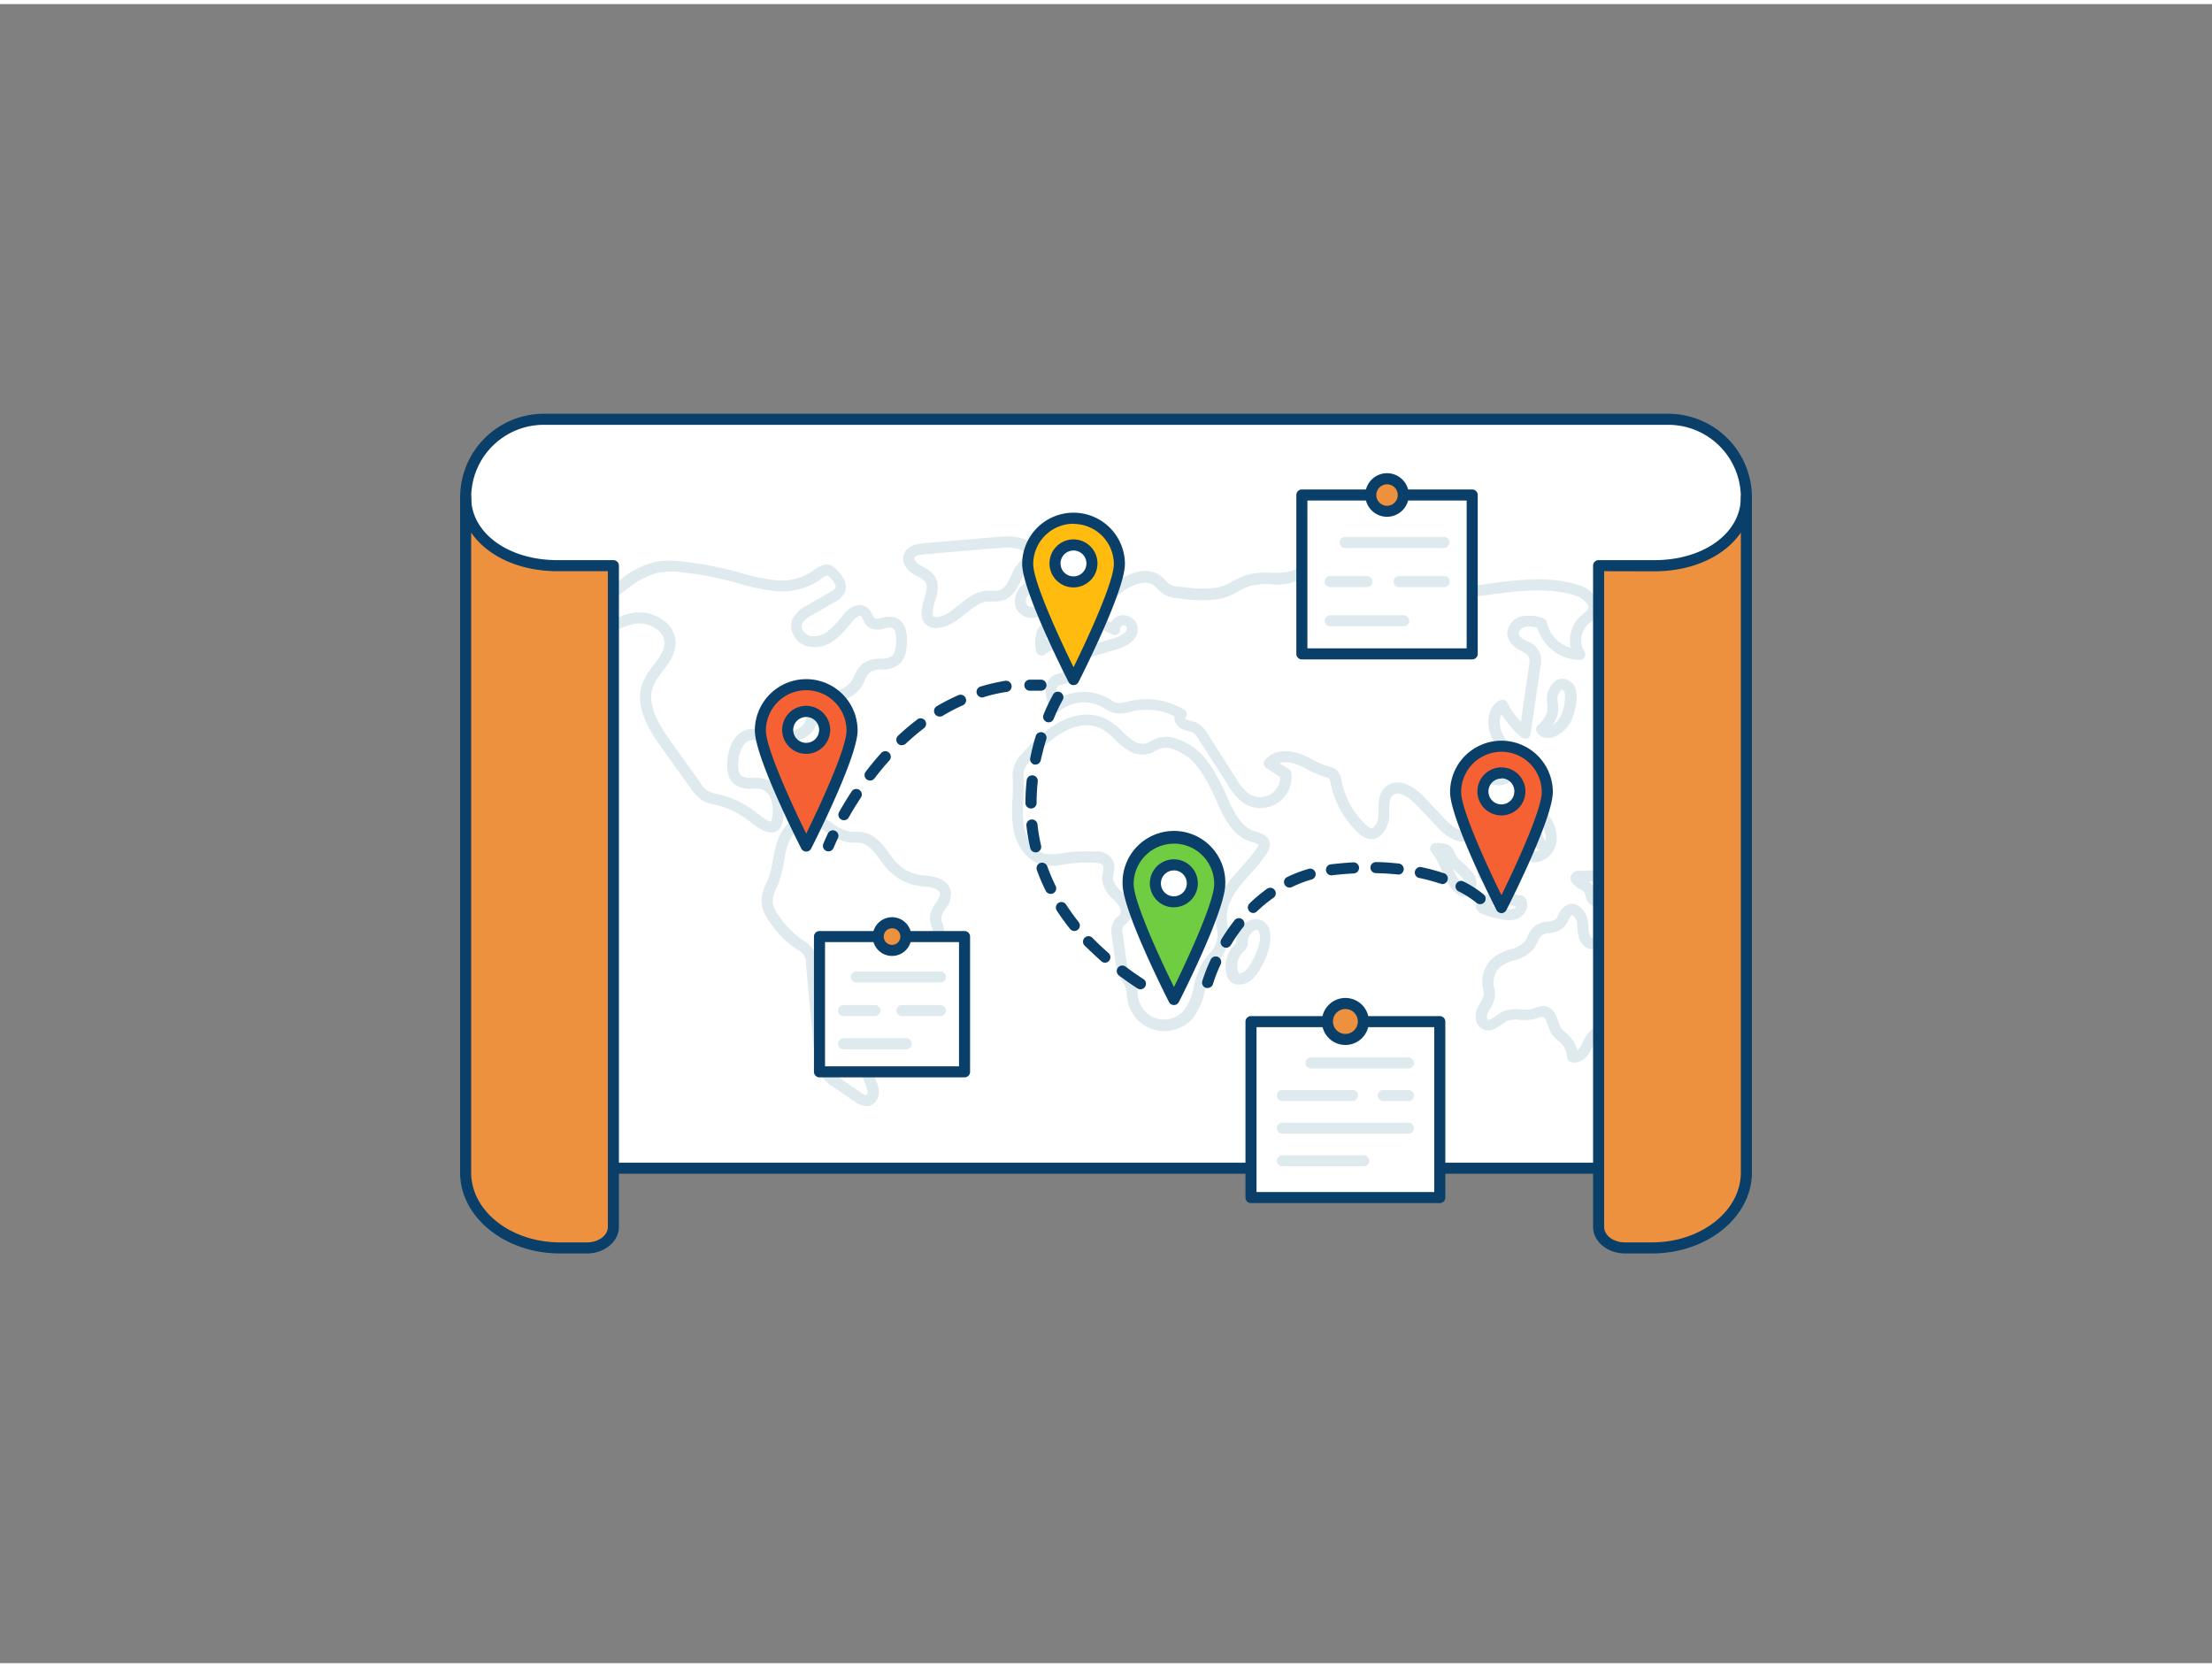 <svg xmlns="http://www.w3.org/2000/svg" viewBox="0 0 400 300" width="406" height="306" class="illustration styles_illustrationTablet__1DWOa"><rect x="0" y="0" width="400" height="300" fill="#808080" stroke="none"/><g id="_321_travel_plans_outline" data-name="#321_travel_plans_outline"><path d="M98.32,75.08H301.68A14.11,14.11,0,0,1,315.8,89.19V210.51a0,0,0,0,1,0,0H84.21a0,0,0,0,1,0,0V89.19A14.11,14.11,0,0,1,98.32,75.08Z" fill="#fff"></path><path d="M315.8,211.51H84.21a1,1,0,0,1-1-1V89.19A15.12,15.12,0,0,1,98.32,74.08H301.68A15.13,15.13,0,0,1,316.8,89.19V210.51A1,1,0,0,1,315.8,211.51Zm-230.59-2H314.8V89.19a13.13,13.13,0,0,0-13.12-13.11H98.32A13.12,13.12,0,0,0,85.21,89.19Z" fill="#093f68"></path><path d="M156.56,199.26a3.62,3.62,0,0,1-2-.79L150.94,196a8.65,8.65,0,0,1-2.81-2.7,8.49,8.49,0,0,1-.88-3.57l-1.5-16A2.66,2.66,0,0,0,144.2,171l-.2-.14a18.58,18.58,0,0,1-5.18-5.42,6.62,6.62,0,0,1-1.12-3.07,7.46,7.46,0,0,1,.86-3.36c.13-.3.26-.59.38-.88a19.65,19.65,0,0,0,.83-3.4,24.44,24.44,0,0,1,.76-3.24c.76-2.3,2.71-5,5.69-5a8.32,8.32,0,0,1,4.42,1.72,7.89,7.89,0,0,0,3,1.41,9.45,9.45,0,0,0,1,.05,7.08,7.08,0,0,1,1.43.1c2.25.42,3.55,2.2,4.7,3.78a17.18,17.18,0,0,0,1.26,1.6,7.77,7.77,0,0,0,5.37,2.45h0c2.62.16,4.28,1.23,4.56,2.93a4.38,4.38,0,0,1-1,3.12,3.47,3.47,0,0,0-.76,1.64,3.52,3.52,0,0,0,.22.93,5.27,5.27,0,0,1,.31,1.23c.21,2-1.29,3.51-2.51,4.71a53.29,53.29,0,0,0-8.61,12.15,18.57,18.57,0,0,0-1.65,3.53,9.64,9.64,0,0,0,.26,6.36l.15.36a6,6,0,0,1,.56,2,2.55,2.55,0,0,1-1.79,2.7A1.78,1.78,0,0,1,156.56,199.26Zm-10.3-50.82h0c-1.8,0-3.21,1.84-3.81,3.65a20.79,20.79,0,0,0-.69,3,20.38,20.38,0,0,1-.94,3.75c-.12.33-.26.65-.4,1a5.93,5.93,0,0,0-.71,2.46,4.66,4.66,0,0,0,.83,2.11,16.46,16.46,0,0,0,4.61,4.83l.19.14a5.43,5.43,0,0,1,1.69,1.54,5.51,5.51,0,0,1,.73,2.66l1.5,16a6.87,6.87,0,0,0,.63,2.77,7,7,0,0,0,2.22,2l3.6,2.5c.19.14.7.5.91.44s.28-.33.27-.65a4.42,4.42,0,0,0-.41-1.32l-.17-.39a11.57,11.57,0,0,1-.31-7.7,20.06,20.06,0,0,1,1.81-3.91,54.52,54.52,0,0,1,8.94-12.58c1-1,2.05-2,1.94-3.1a4.22,4.22,0,0,0-.21-.81,4.9,4.9,0,0,1-.33-1.56,5,5,0,0,1,1.09-2.74c.42-.65.79-1.21.71-1.7-.13-.81-1.49-1.18-2.71-1.26h0a9.66,9.66,0,0,1-6.7-3.08,19.1,19.1,0,0,1-1.42-1.78c-1-1.4-2-2.72-3.44-3a6.29,6.29,0,0,0-1.09-.06,10.45,10.45,0,0,1-1.22-.07,9.48,9.48,0,0,1-3.79-1.71A6.57,6.57,0,0,0,146.26,148.44Z" fill="#dfeaef"></path><path d="M139.45,149.79c-1.38,0-2.9-1.21-4-2.07-.19-.15-.35-.28-.48-.37a15.55,15.55,0,0,0-5.41-2.51l-.37-.09A7.62,7.62,0,0,1,127,144a7.42,7.42,0,0,1-2.11-2.2l-5.24-7.31c-2.57-3.59-5-7.81-3.4-11.85a13.77,13.77,0,0,1,2-3.2c1-1.33,1.95-2.58,1.91-4a3.12,3.12,0,0,0-1.11-2.17,5.32,5.32,0,0,0-3.8-1.25c-2.53.22-4.85,1.88-6.9,3.34a2.68,2.68,0,0,1-2,.64,2.21,2.21,0,0,1-1.51-1.14c-1-1.67-.31-3.84,1.82-6a49.93,49.93,0,0,1,5.8-5,16.53,16.53,0,0,1,6-3,17.1,17.1,0,0,1,5.48,0,63.35,63.35,0,0,1,8.44,1.57l1.73.47a34.49,34.49,0,0,0,5.81,1.24,10,10,0,0,0,6.85-1.51l.18-.14c.83-.62,1.95-1.46,3.28-1a3.37,3.37,0,0,1,1.27,1c.53.57,1.94,2.11,1.3,3.79A3.76,3.76,0,0,1,151,108.1l-4.25,2.47a3.76,3.76,0,0,0-1.7,1.46,1.39,1.39,0,0,0,.07,1.09,2.11,2.11,0,0,0,1.23,1.1,3.86,3.86,0,0,0,3.33-.82,14.82,14.82,0,0,0,2.43-2.5l.5-.61c1.29-1.53,2.77-2,3.95-1.34a3.21,3.21,0,0,1,1.2,1.47,2.09,2.09,0,0,0,.42.66c.21.15.63.06,1.25-.09a4.73,4.73,0,0,1,2.14-.15c1.88.43,2.77,2.47,2.36,5.46a4.87,4.87,0,0,1-1.1,2.89,4.81,4.81,0,0,1-3.45,1.15,4.13,4.13,0,0,0-2,.43,3.71,3.71,0,0,0-1,1.54,8.42,8.42,0,0,1-.92,1.61,8.24,8.24,0,0,1-3.92,2.33c-1.29.47-2.5.91-3.09,1.85a5.69,5.69,0,0,0-.52,1.29,6,6,0,0,1-1.06,2.19,6.39,6.39,0,0,1-1.73,1.29,3.32,3.32,0,0,0-1.31,1,5.73,5.73,0,0,0-.36,1c-.28.92-.76,2.44-2.36,2.4a2.46,2.46,0,0,1-1.79-1,13.08,13.08,0,0,1-1-1.3c-.62-.92-1.15-1.71-1.92-1.88a2.09,2.09,0,0,0-2,1,6.07,6.07,0,0,0-.86,2.86q-.21,2,.54,2.61a3.31,3.31,0,0,0,2,.34,7.24,7.24,0,0,1,2.32.23,5,5,0,0,1,3.15,3.94h0c0,.19.82,4.59-1.22,5.57A2,2,0,0,1,139.45,149.79ZM115.65,110a7.34,7.34,0,0,1,4.74,1.76,5,5,0,0,1,1.77,3.6c.07,2.1-1.13,3.7-2.3,5.24a11.67,11.67,0,0,0-1.72,2.73c-1.24,3.14.79,6.64,3.16,10l5.23,7.31a4,4,0,0,0,3.14,2.18l.39.09a17.64,17.64,0,0,1,6.12,2.84l.55.43c1.83,1.46,2.51,1.69,2.75,1.63a7.2,7.2,0,0,0,.1-3.4,3.08,3.08,0,0,0-1.79-2.41,5.57,5.57,0,0,0-1.68-.13,4.91,4.91,0,0,1-3.27-.77c-1.09-.86-1.51-2.3-1.29-4.39a8.1,8.1,0,0,1,1.2-3.79,4,4,0,0,1,4.06-1.78c1.54.34,2.39,1.6,3.14,2.71a11.58,11.58,0,0,0,.81,1.12c.24.27.35.3.36.3a5.56,5.56,0,0,0,.36-1,7.19,7.19,0,0,1,.52-1.33,4.89,4.89,0,0,1,2.07-1.79,4.79,4.79,0,0,0,1.2-.85,4.42,4.42,0,0,0,.67-1.5,8,8,0,0,1,.73-1.74c1-1.53,2.63-2.13,4.11-2.67a6.45,6.45,0,0,0,3-1.69,6.1,6.1,0,0,0,.69-1.22,5.38,5.38,0,0,1,1.69-2.33,5.75,5.75,0,0,1,3.09-.79,3.26,3.26,0,0,0,2.12-.54A3.3,3.3,0,0,0,162,116c.15-1.11.14-3-.82-3.25a3.27,3.27,0,0,0-1.24.15,3.34,3.34,0,0,1-2.87-.23,3.48,3.48,0,0,1-1-1.39,1.89,1.89,0,0,0-.43-.64c-.2-.12-.81.18-1.41.9l-.49.59a16.57,16.57,0,0,1-2.78,2.84,5.85,5.85,0,0,1-5.13,1.12,4.14,4.14,0,0,1-2.43-2.16,3.31,3.31,0,0,1-.11-2.7,5.56,5.56,0,0,1,2.54-2.43l4.25-2.47c.34-.2.85-.49,1-.79s-.17-.94-.9-1.74a2.12,2.12,0,0,0-.5-.44c-.29-.11-.92.36-1.38.7l-.19.15a12,12,0,0,1-8.23,1.9,37.51,37.51,0,0,1-6.15-1.31l-1.7-.46a59.65,59.65,0,0,0-8.17-1.52,14.68,14.68,0,0,0-4.83,0,14.45,14.45,0,0,0-5.27,2.68,45.9,45.9,0,0,0-5.57,4.76c-.53.53-2.2,2.34-1.5,3.55a.43.43,0,0,0,.15.17,2.83,2.83,0,0,0,.49-.3c2.26-1.61,4.82-3.43,7.89-3.7Z" fill="#dfeaef"></path><path d="M147,144.4l-.33,0a3.27,3.27,0,0,1-1.27-.6l-2.83-2a.91.91,0,0,1-.2-.19,1.45,1.45,0,0,1-.31-1.16,1.71,1.71,0,0,1,.75-1.13,2.41,2.41,0,0,1,1.56-.3,7.44,7.44,0,0,1,4.89,2.57,1,1,0,0,1-.12,1.41.76.76,0,0,1-.19.12,2.2,2.2,0,0,1-.43.63A2.18,2.18,0,0,1,147,144.4Zm-1.74-3.17,1.29.9a1.79,1.79,0,0,0,.46.27.36.36,0,0,0,.13-.12A5.29,5.29,0,0,0,145.28,141.23Z" fill="#dfeaef"></path><path d="M169.3,112.84a2.57,2.57,0,0,1-2.13-.94,2.61,2.61,0,0,1-.51-1.55,9.3,9.3,0,0,1,.51-2.93c.4-1.37.61-2.25.15-2.92a3.67,3.67,0,0,0-1.38-1l-.71-.39c-1.13-.67-2.27-2-1.81-3.53.56-1.83,2.8-2,3.54-2.09l12.78-1.08c2-.17,4.64-.4,6.39.83a2.7,2.7,0,0,1,1.26,1.83c.14,1.14-.62,2-1.36,2.9a7.81,7.81,0,0,0-.95,1.28c-.14.27-.27.55-.41.84-.69,1.46-1.47,3.12-3.23,3.71a5.85,5.85,0,0,1-2,.23c-.3,0-.61,0-.91,0-1.38.15-2.59,1.12-3.86,2.15-1.44,1.16-2.92,2.36-4.87,2.59Zm12.87-14.55c-.79,0-1.6.07-2.26.12L167.13,99.5c-1.42.12-1.74.47-1.8.67s.31.86.92,1.23c.2.12.41.23.62.34a5.41,5.41,0,0,1,2.11,1.63c1,1.49.54,3.15.11,4.61a7.78,7.78,0,0,0-.43,2.29.7.7,0,0,0,.1.42,1,1,0,0,0,.78.13c1.38-.16,2.57-1.13,3.84-2.15,1.44-1.17,2.93-2.37,4.9-2.59a11,11,0,0,1,1.15,0,4.25,4.25,0,0,0,1.37-.12c.95-.32,1.49-1.47,2.06-2.68.15-.3.29-.61.44-.9h0a9.4,9.4,0,0,1,1.2-1.66c.38-.43.94-1.09.9-1.35,0-.06-.1-.22-.42-.44A5.12,5.12,0,0,0,182.17,98.29Z" fill="#dfeaef"></path><path d="M210.44,185.7a6.59,6.59,0,0,1-1.59-.19,6.85,6.85,0,0,1-4.93-5.16,12.34,12.34,0,0,1-.17-1.24,5.31,5.31,0,0,0-.38-1.75,4.87,4.87,0,0,0-.44-.68,8.61,8.61,0,0,1-.59-.92,7.54,7.54,0,0,1-.61-2.32l-.66-4.79a4.06,4.06,0,0,1,.45-3,3.61,3.61,0,0,1,.67-.68,2.16,2.16,0,0,0,.34-.33c.41-.53-.1-1.61-.79-2.34l-.43-.44a5.65,5.65,0,0,1-2-3.51,5.88,5.88,0,0,1,.14-1.43,2,2,0,0,0,0-1.2c-.14-.24-.62-.39-1.4-.44a24.75,24.75,0,0,0-5.09.22l-.57.08a9.87,9.87,0,0,1-3.76.1c-3.15-.68-5-3.92-5.44-6.82a25.36,25.36,0,0,1-.1-5.07c.05-1.08.1-2.1.07-3.12l0-.32a5.53,5.53,0,0,1,1.76-4.9h0c5.33-6.07,10.49-8.23,14.93-6.26a11.17,11.17,0,0,1,3.13,2.36,11.39,11.39,0,0,0,2.22,1.8,2.68,2.68,0,0,0,3-.12,5.44,5.44,0,0,1,3.67-.66,11.5,11.5,0,0,1,6.66,4.61,33,33,0,0,1,3.44,6.37l.22.48c1.11,2.46,2.43,4.83,4.59,5.5l.19.06c1,.31,2.72.82,2.69,2.48a2.65,2.65,0,0,1-.48,1.36,28.05,28.05,0,0,1-3.09,3.87c-.57.63-1.13,1.26-1.67,1.91-1.78,2.19-2.62,4.15-2.56,6a11.46,11.46,0,0,0,.16,1.49,8.57,8.57,0,0,1,.08,3.08,8.45,8.45,0,0,1-1.89,3.38,15.41,15.41,0,0,0-1,1.43,13.68,13.68,0,0,0-1.3,3.68,12.24,12.24,0,0,1-2.18,5.09A6.86,6.86,0,0,1,210.44,185.7Zm-13.91-32.49c.54,0,1.08,0,1.62,0a3.59,3.59,0,0,1,3,1.4,3.54,3.54,0,0,1,.22,2.59,4.27,4.27,0,0,0-.1.95,4,4,0,0,0,1.47,2.23c.15.16.31.31.45.47,1.3,1.37,2.08,3.43.92,4.93a4.13,4.13,0,0,1-.62.63,2.42,2.42,0,0,0-.36.34,2.48,2.48,0,0,0-.08,1.57l.67,4.79a5.18,5.18,0,0,0,.41,1.69,4.33,4.33,0,0,0,.43.66,5.47,5.47,0,0,1,1.17,3.39c0,.35.08.7.15,1a4.71,4.71,0,0,0,8.23,2.08,10.64,10.64,0,0,0,1.77-4.29,15.2,15.2,0,0,1,1.52-4.21,15.6,15.6,0,0,1,1.18-1.64A4.74,4.74,0,0,0,220,167a13.68,13.68,0,0,1-.18-1.73c-.07-2.34.92-4.73,3-7.31.56-.69,1.16-1.35,1.73-2a25.89,25.89,0,0,0,2.88-3.59,1.53,1.53,0,0,0,.18-.34,4.11,4.11,0,0,0-1.27-.53l-.2-.06c-2.92-.9-4.53-3.7-5.83-6.59l-.21-.48a31.88,31.88,0,0,0-3.22-6,9.52,9.52,0,0,0-5.46-3.85A3.51,3.51,0,0,0,209,135a4.6,4.6,0,0,1-4.8.06,12.75,12.75,0,0,1-2.64-2.11,9.7,9.7,0,0,0-2.57-2c-4.49-2-9.33,2-12.6,5.75h0a5.24,5.24,0,0,0-1.16,1.71,5.12,5.12,0,0,0-.11,1.78v.34c.05,1.1,0,2.21-.06,3.29a23.37,23.37,0,0,0,.08,4.67c.34,2.22,1.67,4.69,3.88,5.17a8.72,8.72,0,0,0,3-.12l.59-.09A26.45,26.45,0,0,1,196.53,153.21Z" fill="#dfeaef"></path><path d="M224.09,177.31a2.56,2.56,0,0,1-.62-.07,1.93,1.93,0,0,1-1-.53A2.14,2.14,0,0,1,222,176a5.5,5.5,0,0,1,1.21-5.86l.11-.11a1.64,1.64,0,0,0,.23-.23v-.5a4.49,4.49,0,0,1,1.69-3.14,2.9,2.9,0,0,1,2.4-.63,2.47,2.47,0,0,1,1.58,1.1c.82,1.32.46,3.3.27,4.09a14,14,0,0,1-1.46,3.46,7.5,7.5,0,0,1-1.58,2.15A3.7,3.7,0,0,1,224.09,177.31Zm-.17-2h0Zm0-.07a1.6,1.6,0,0,0,1.28-.44,6,6,0,0,0,1.15-1.6,12.68,12.68,0,0,0,1.27-3,3.91,3.91,0,0,0,0-2.54.41.41,0,0,0-.3-.21,1,1,0,0,0-.75.25,2.5,2.5,0,0,0-.92,1.63h0v.16a2.75,2.75,0,0,1-.15,1,2.7,2.7,0,0,1-.7.92l-.09.09a3.5,3.5,0,0,0-.76,3.67Zm.7-5.93h0Z" fill="#dfeaef"></path><path d="M264.55,151.44c-1.38,0-3-.86-4.54-2.52l-3.91-4.13c-1.28-1.34-3.14-2.61-4.18-1.78-.7.56-.7,1.75-.7,3v.68a5.07,5.07,0,0,1-1.61,3.7,2.52,2.52,0,0,1-2.15.54,3.65,3.65,0,0,1-1.78-1,16.75,16.75,0,0,1-5.05-9,2.1,2.1,0,0,0-.28-.89,1.87,1.87,0,0,0-.67-.26l-.18-.05a17.27,17.27,0,0,1-3-1.29,18.57,18.57,0,0,0-2.15-1,4.93,4.93,0,0,0-3-.18l1.7,1.06a1,1,0,0,1,.47.72,5.63,5.63,0,0,1-8.53,5.51,10.16,10.16,0,0,1-3-3.44L216.79,133a3.66,3.66,0,0,0-1.15-1.32,3.9,3.9,0,0,0-.77-.24,5.08,5.08,0,0,1-1.32-.46,2.42,2.42,0,0,1-1.2-2,1.62,1.62,0,0,1,0-.22,11.41,11.41,0,0,0-7.52-.88l-.44.11a6.07,6.07,0,0,1-2.87.21,6.43,6.43,0,0,1-1.73-.81c-.13-.09-.27-.17-.41-.25a7,7,0,0,0-7.87.76,1,1,0,0,1-.86.22,1,1,0,0,1-.69-.54c-1.39-2.88-1.11-5.33.72-6.26a5.12,5.12,0,0,1,1.07-.35,1.89,1.89,0,0,0,.69-.25c.1-.13-.09-.68-.22-1.05A6.41,6.41,0,0,1,192,119a2.6,2.6,0,0,1,1-2.72,1.55,1.55,0,0,1,1.87.12.49.49,0,0,1,.12.13l6.37-1.84c1.26-.37,2.55-1.1,2.39-1.85a.59.59,0,0,0-1.17.17,1,1,0,0,1-.43.89,1,1,0,0,1-1,.09l-5.09-2.35a1,1,0,0,1-.56-.71,1,1,0,0,1,.23-.87,40.76,40.76,0,0,1,5.58-5.17c1.58-1.21,5.57-3.77,8.64-1.44a8,8,0,0,1,.84.78,4.77,4.77,0,0,0,.78.69,4.51,4.51,0,0,0,1.75.44l.17,0a23.29,23.29,0,0,0,6.55.17,9.38,9.38,0,0,0,2.85-1.15,13.65,13.65,0,0,1,2.53-1.14,13.5,13.5,0,0,1,4.46-.42c1.81,0,3.37.08,5.07-1,.52-.33,1-.7,1.44-1.05,1.37-1.07,2.78-2.18,5.14-2,2.61.17,4.86,1.72,7,3.21a24.27,24.27,0,0,0,3.21,2c5.21,2.46,11,1.69,17.2.86,5.47-.73,11.13-1.48,16.44.18a5.91,5.91,0,0,1,3.62,2.88,2.76,2.76,0,0,1,0,2.38,4.33,4.33,0,0,1-1.42,1.54c-.15.12-.3.24-.43.36a3.9,3.9,0,0,0-.65,4.87,1,1,0,0,1,.06,1,1,1,0,0,1-.87.54A8.11,8.11,0,0,1,278,112.8a4.78,4.78,0,0,0-2.23-.16c-.6.15-1.22.73-1.12,1.26s.61.8,1.46,1.29a3.73,3.73,0,0,1,2.47,4.52L276.79,132a1,1,0,0,1-.64.79,1,1,0,0,1-1-.17,18.2,18.2,0,0,1-3.64-4.23,4.1,4.1,0,0,0,.06,3.2,15.41,15.41,0,0,0,1,1.9,12.21,12.21,0,0,1,1.5,3.57,3.62,3.62,0,0,1-1,3.51c-1.12.95-2.53.72-3.66.54a3.52,3.52,0,0,0-2,0c-1.17.64-.38,3.14-.21,3.63.37,1.09,1.51,4.41-.72,6.06A3.09,3.09,0,0,1,264.55,151.44Zm-11.84-10.7c1.47,0,3.16.91,4.84,2.67l3.91,4.13c.42.44,2.55,2.57,3.77,1.67.7-.51.7-1.79,0-3.8-1-2.89-.58-5.08,1.13-6a5,5,0,0,1,3.34-.24c1,.17,1.66.25,2-.08a1.8,1.8,0,0,0,.3-1.62,10.31,10.31,0,0,0-1.28-3,20,20,0,0,1-1.07-2.12c-.92-2.27-.67-5.29,1.58-6.45a1,1,0,0,1,1.35.43,16.09,16.09,0,0,0,2.44,3.47l1.5-10.37a3,3,0,0,0,0-1.23c-.18-.5-.83-.88-1.51-1.28a4.16,4.16,0,0,1-2.42-2.65,3.28,3.28,0,0,1,2.6-3.57,7.56,7.56,0,0,1,3.8.31,1,1,0,0,1,.73.79,6.12,6.12,0,0,0,4.33,4.6,6,6,0,0,1,1.74-5.72c.17-.15.36-.29.54-.44a2.88,2.88,0,0,0,.84-.83.8.8,0,0,0,0-.71,4,4,0,0,0-2.38-1.77c-4.89-1.53-10.33-.81-15.58-.11-6.19.83-12.58,1.68-18.33-1a26.92,26.92,0,0,1-3.49-2.15c-1.95-1.34-4-2.73-6-2.86-1.6-.1-2.52.62-3.78,1.61-.5.39-1,.79-1.6,1.17a10,10,0,0,1-6.19,1.32,11.67,11.67,0,0,0-3.84.34,12,12,0,0,0-2.17,1,11.1,11.1,0,0,1-3.44,1.36,24.39,24.39,0,0,1-7.14-.15l-.17,0h0a6.15,6.15,0,0,1-2.55-.71,6.52,6.52,0,0,1-1.17-1,6.67,6.67,0,0,0-.62-.59c-2-1.53-5.27.71-6.21,1.44a38.69,38.69,0,0,0-4.38,3.92l2.78,1.28a2.6,2.6,0,0,1,1.87-1.28,2.64,2.64,0,0,1,2.9,2c.38,1.79-1.07,3.4-3.8,4.19l-6.56,1.91a2.07,2.07,0,0,1-1.44-.13.25.25,0,0,0,0,.09c0,.17.11.35.17.54a3,3,0,0,1-.06,2.89,3,3,0,0,1-1.83,1,2.72,2.72,0,0,0-.64.19c-.66.33-.58,1.43-.26,2.47a9.13,9.13,0,0,1,9.06-.18l.46.28a4.23,4.23,0,0,0,1.15.57,4.31,4.31,0,0,0,1.92-.21l.48-.11a13.39,13.39,0,0,1,9.8,1.56,1,1,0,0,1,.18,1.57.54.54,0,0,0,.14.18,3.53,3.53,0,0,0,.81.25,5.55,5.55,0,0,1,1.23.41,5.46,5.46,0,0,1,1.92,2l5.14,8.08a8.64,8.64,0,0,0,2.41,2.81,3.62,3.62,0,0,0,5.52-3.1L229,138.14a1,1,0,0,1-.46-.69,1,1,0,0,1,.23-.8c1.6-1.9,4.38-1.77,6.28-1.09a19.86,19.86,0,0,1,2.38,1.09,15.37,15.37,0,0,0,2.64,1.14l.16.05a3.37,3.37,0,0,1,1.56.76,3.31,3.31,0,0,1,.82,1.87,14.75,14.75,0,0,0,4.46,8,2,2,0,0,0,.81.54.56.56,0,0,0,.51-.14,3.14,3.14,0,0,0,.86-2.17V146c0-1.53,0-3.43,1.46-4.58A3.14,3.14,0,0,1,252.71,140.74Z" fill="#dfeaef"></path><path d="M284.7,191.41a2.22,2.22,0,0,1-.57-.07,1,1,0,0,1-.76-.92,3.88,3.88,0,0,0-1.23-2.65l-.38-.32a5.48,5.48,0,0,1-1-1,6.5,6.5,0,0,1-.89-1.89c-.3-.84-.5-1.35-.85-1.43a2.22,2.22,0,0,0-.93.2,5,5,0,0,1-.62.2,8.47,8.47,0,0,1-2.64.15,4.71,4.71,0,0,0-2.33.22,6.54,6.54,0,0,0-.93.6c-.93.67-2.19,1.57-3.57.78s-1.39-2.54-.79-3.82a8.92,8.92,0,0,1,.49-.91,3.92,3.92,0,0,0,.59-1.35,4.08,4.08,0,0,0-.1-1.11c-.05-.26-.1-.53-.13-.79a5.75,5.75,0,0,1,2.53-5.29,10.51,10.51,0,0,1,2.52-1.09,5.08,5.08,0,0,0,2.63-1.43,5.16,5.16,0,0,0,.5-.91,4.54,4.54,0,0,1,1.37-1.93,4.77,4.77,0,0,1,2.29-.75,2.74,2.74,0,0,0,1.42-.44,2.82,2.82,0,0,0,.5-.8,3.23,3.23,0,0,1,1.61-1.79,2.19,2.19,0,0,1,2,.17,4.22,4.22,0,0,1,1.75,3.09h0c0,.16,0,.33.05.53,0,.65.13,1.87.55,2.12a.57.57,0,0,0,.56.06,1.06,1.06,0,0,0,.59-.73,9,9,0,0,0,.18-.9,4.44,4.44,0,0,1,1.19-2.77,1,1,0,0,1,1.08-.17c1.75.78,2.78,2.65,3.07,5.54l.06.64c.14,1.59.27,3.09,1.14,4.1.13.15.27.28.41.42a4.08,4.08,0,0,1,1.17,1.67,3.93,3.93,0,0,1-.71,3.21,17.55,17.55,0,0,1-4.22,4.58c-.36.27-.73.52-1.1.78a9.18,9.18,0,0,0-2.81,2.55,6.52,6.52,0,0,0-.43.83,9.19,9.19,0,0,1-.76,1.35A3.22,3.22,0,0,1,284.7,191.41Zm-5.76-10.25a2.46,2.46,0,0,1,.53.06c1.48.31,1.94,1.65,2.31,2.73a5.82,5.82,0,0,0,.6,1.34,4.87,4.87,0,0,0,.65.61c.16.13.32.26.47.4a5.89,5.89,0,0,1,1.71,2.91,1.89,1.89,0,0,0,.4-.4,6.87,6.87,0,0,0,.57-1.05c.17-.34.33-.68.53-1a10.9,10.9,0,0,1,3.38-3.15c.35-.24.7-.49,1-.74a15.35,15.35,0,0,0,3.74-4.05c.44-.7.6-1.2.49-1.54a2.37,2.37,0,0,0-.66-.84c-.18-.18-.36-.35-.52-.54-1.29-1.49-1.47-3.48-1.63-5.23l-.06-.63a6,6,0,0,0-1.18-3.38,6.82,6.82,0,0,0-.18.92c-.07.37-.13.75-.23,1.11a3.08,3.08,0,0,1-1.79,2.05,2.57,2.57,0,0,1-2.33-.2c-1.3-.79-1.43-2.54-1.51-3.7,0-.17,0-.33,0-.47a2.35,2.35,0,0,0-.8-1.58.21.21,0,0,0-.21,0c-.2.08-.38.44-.57.83a4.67,4.67,0,0,1-.91,1.37,4.35,4.35,0,0,1-2.51,1,3.29,3.29,0,0,0-1.39.38,3,3,0,0,0-.75,1.17,7.94,7.94,0,0,1-.7,1.25,6.82,6.82,0,0,1-3.61,2.14,8.81,8.81,0,0,0-2.06.87,3.71,3.71,0,0,0-1.63,3.4c0,.22.07.43.1.65a5.26,5.26,0,0,1,.12,1.71,5.48,5.48,0,0,1-.85,2.11c-.14.24-.28.49-.4.74-.24.53-.22,1.13,0,1.25s.73-.19,1.4-.67a8.93,8.93,0,0,1,1.21-.78,6.49,6.49,0,0,1,3.33-.42,6.59,6.59,0,0,0,2-.08l.48-.15A4.41,4.41,0,0,1,278.94,181.16Z" fill="#dfeaef"></path><path d="M289.61,163.5a2.86,2.86,0,0,1-2.52-1.25,3.64,3.64,0,0,1-.4-1.07,2,2,0,0,0-.14-.48,2.31,2.31,0,0,0-.82-.64,4.41,4.41,0,0,1-1.42-1.14,1.34,1.34,0,0,1,1.19-2.18l2.05-.08a6.41,6.41,0,0,1,3.85.69,5.49,5.49,0,0,1,1.71,1.91,8.08,8.08,0,0,1,1.13,2.8,1,1,0,0,1-.31.88,1,1,0,0,1-.9.25,4.55,4.55,0,0,0-1.89.1c-.34.07-.68.13-1,.18Zm-2.33-4.83a3.07,3.07,0,0,1,1,1.1,3.43,3.43,0,0,1,.32.95,2.22,2.22,0,0,0,.15.49c.13.22.58.33,1.08.27h0q.47-.06.9-.15a8.88,8.88,0,0,1,1.09-.17,9.1,9.1,0,0,0-.47-.88,3.71,3.71,0,0,0-1.06-1.25,4.79,4.79,0,0,0-2.7-.37Z" fill="#dfeaef"></path><path d="M271.43,159.72c-1.62,0-3.27-.55-3.93-1.67-.41-.69-.76-2.1,1.46-3.8l.53-.38a5.46,5.46,0,0,0,1.05-.87,5.37,5.37,0,0,0,.6-1,7.58,7.58,0,0,1,.8-1.37,3.16,3.16,0,0,1,2.3-1.18,2.06,2.06,0,0,1,1.66.74,1,1,0,0,1,.13,1.09,3.44,3.44,0,0,0-.13,2.81,2.42,2.42,0,0,1,.22,1,2.19,2.19,0,0,1-.5,1.23,9.52,9.52,0,0,0-1.22,2.37,1,1,0,0,1-.54.59A6.12,6.12,0,0,1,271.43,159.72Zm2-1.38h0Zm.34-6.76a1,1,0,0,0-.29.25,6,6,0,0,0-.58,1,7,7,0,0,1-.85,1.43,7.1,7.1,0,0,1-1.44,1.24l-.46.33c-.86.66-1,1.09-1,1.19.31.53,2.12.91,3.46.53a10.89,10.89,0,0,1,1.29-2.4l.14-.2,0-.1A5.69,5.69,0,0,1,273.8,151.58Z" fill="#dfeaef"></path><path d="M264.82,161.41h-.07c-2.12-.09-3.76-4-3.94-4.49a15.28,15.28,0,0,0-2-3.61,1,1,0,0,1-.11-1,1,1,0,0,1,.84-.59c.69-.05,2.28-.16,3.15,1a3.14,3.14,0,0,1,.45.93,2.6,2.6,0,0,0,.1.25h0a6.23,6.23,0,0,0,1.32,1.39c1.32,1.18,3.14,2.8,2.17,4.74A2.09,2.09,0,0,1,264.82,161.41Zm-2.06-5a8,8,0,0,0,2,3,1.7,1.7,0,0,0,.14-.24c.29-.57-.82-1.56-1.71-2.36C263.05,156.65,262.9,156.52,262.76,156.38Z" fill="#dfeaef"></path><path d="M272.92,165.67a8,8,0,0,1-1.5-.17,20.82,20.82,0,0,1-3.2-.9,2.05,2.05,0,0,1-1.22-1,1.76,1.76,0,0,1,.63-2.14,3.06,3.06,0,0,1,1.43-.47,20.46,20.46,0,0,1,6.1.22,1,1,0,0,1,.73.58,2.25,2.25,0,0,1,.18,1.75,2.86,2.86,0,0,1-1.48,1.75A3.8,3.8,0,0,1,272.92,165.67ZM269.63,163a22.45,22.45,0,0,0,2.18.56,3.25,3.25,0,0,0,1.91,0,.88.88,0,0,0,.4-.43A18.24,18.24,0,0,0,269.63,163Z" fill="#dfeaef"></path><path d="M277.55,155.22a1,1,0,0,1-.16-2,4.25,4.25,0,0,0,.6-.12,1.36,1.36,0,0,0,.33-.14,1,1,0,0,1-.54-.48,34.49,34.49,0,0,1-1.85-4.34,2.42,2.42,0,0,1-.13-1.57,2.06,2.06,0,0,1,2.53-1.23,3.54,3.54,0,0,1,1.71,1.32,6.7,6.7,0,0,1,1.47,4.41,4.44,4.44,0,0,1-2.94,3.95,8.2,8.2,0,0,1-.86.18Zm.19-7.95c0,.08.06.18.07.22a34.67,34.67,0,0,0,1.64,3.88,2.14,2.14,0,0,0,.07-.43,4.7,4.7,0,0,0-1.08-3.06c-.1-.13-.4-.53-.67-.61Z" fill="#dfeaef"></path><path d="M279.89,132.69a2.16,2.16,0,0,1-2-1.1,1,1,0,0,1,.18-1.16,5.26,5.26,0,0,0,1.72-2.55,5,5,0,0,0,0-1.37c0-.17,0-.34-.05-.51h0a4.08,4.08,0,0,1,1.71-3.73,2.33,2.33,0,0,1,2.63.32c2.1,1.61.35,6.3.33,6.35a6.09,6.09,0,0,1-3.13,3.47A3.34,3.34,0,0,1,279.89,132.69Zm1.78-6.87c0,.15,0,.31.05.46a7.09,7.09,0,0,1,0,1.91,5.08,5.08,0,0,1-1,2.21,4.22,4.22,0,0,0,1.72-2.17c.59-1.56.76-3.72.32-4.06s-.41-.17-.45-.15a2.28,2.28,0,0,0-.68,1.8Z" fill="#dfeaef"></path><path d="M297.48,191.74h-.05a1.47,1.47,0,0,1-1.09-.53,2.18,2.18,0,0,1-.45-1.64c.25-2.06,2.15-3.31,3.56-4.07s2.58-1.39,2.95-2.47a3,3,0,0,0,.1-.32,2.52,2.52,0,0,1,1.4-1.89,2.3,2.3,0,0,1,2.65,1.1l.21.32a2,2,0,0,0,.54.64,1,1,0,0,1,.52,1.31,1,1,0,0,1-.37.45,3.82,3.82,0,0,1,0,1,5.48,5.48,0,0,1-2.93,3.91,12.16,12.16,0,0,1-3.27,1,10.87,10.87,0,0,0-2.76.85A2,2,0,0,1,297.48,191.74Zm7-8.65c0,.07,0,.13-.05.18s-.08.28-.13.41c-.62,1.82-2.39,2.77-3.82,3.54a5.18,5.18,0,0,0-2.51,2.24,13.91,13.91,0,0,1,2.83-.82,10.79,10.79,0,0,0,2.75-.85,3.54,3.54,0,0,0,1.9-2.45A2.31,2.31,0,0,0,304.47,183.09Z" fill="#dfeaef"></path><path d="M188.35,117.81a1,1,0,0,1-.34-.06,1,1,0,0,1-.64-.79,6.3,6.3,0,0,1,.31-3.95,3.21,3.21,0,0,1,2.34-1.62,2.36,2.36,0,0,1,2.09.69,1,1,0,0,1,.27.59h0a11.55,11.55,0,0,1,1.09,2.4,1,1,0,0,1,0,.65c-.47,1.29-1.83,1.16-2.57,1.09a4.29,4.29,0,0,0-.61,0,2.68,2.68,0,0,0-1.27.77A1,1,0,0,1,188.35,117.81Zm2.05-4.45h-.1a1.18,1.18,0,0,0-.85.58,2.33,2.33,0,0,0-.25,1.08,2.82,2.82,0,0,1,1-.24,7,7,0,0,1,.9,0l.17,0a9.58,9.58,0,0,0-.59-1.15,1,1,0,0,1-.12-.32Z" fill="#dfeaef"></path><path d="M186.54,111a2.8,2.8,0,0,1-.82-.11,3,3,0,0,1-2.19-2.45,3.83,3.83,0,0,1,1.71-3.64,2.86,2.86,0,0,1,3.35-.11,3.69,3.69,0,0,1,1.09,4h0a3.19,3.19,0,0,1-1.53,1.92A3.31,3.31,0,0,1,186.54,111Zm.54-4.8a1.46,1.46,0,0,0-.76.29,1.82,1.82,0,0,0-.81,1.67,1,1,0,0,0,.77.81,1.15,1.15,0,0,0,.89-.14,1.18,1.18,0,0,0,.58-.69,1.78,1.78,0,0,0-.34-1.83A.51.51,0,0,0,187.08,106.16Zm1.63,2.2h0Z" fill="#dfeaef"></path><path d="M110.92,101.55V221.11c0,2.1-2.13,3.81-4.77,3.81h-4.87c-9.43,0-17.08-6.11-17.08-13.64V89.19c0,7.34,7.45,12.36,16.62,12.36Z" fill="#ee913f"></path><path d="M106.15,225.92h-4.87c-10,0-18.08-6.57-18.08-14.64V89.19a1,1,0,0,1,2,0c0,6.48,6.72,11.36,15.62,11.36h10.1a1,1,0,0,1,1,1V221.11C111.92,223.76,109.33,225.92,106.15,225.92ZM85.2,95.57V211.28c0,7,7.21,12.64,16.08,12.64h4.87c2.08,0,3.77-1.26,3.77-2.81V102.55h-9.1C93.87,102.55,88.1,99.8,85.2,95.57Z" fill="#093f68"></path><path d="M289.08,101.55V221.11c0,2.1,2.13,3.81,4.77,3.81h4.87c9.43,0,17.08-6.11,17.08-13.64V89.19c0,7.34-7.45,12.36-16.62,12.36Z" fill="#ee913f"></path><path d="M298.72,225.92h-4.87c-3.18,0-5.77-2.16-5.77-4.81V101.55a1,1,0,0,1,1-1h10.1c8.9,0,15.62-4.88,15.62-11.36a1,1,0,0,1,2,0V211.28C316.8,219.35,308.69,225.92,298.72,225.92Zm-8.64-123.37V221.11c0,1.55,1.69,2.81,3.77,2.81h4.87c8.87,0,16.08-5.67,16.08-12.64V95.57c-2.9,4.23-8.67,7-15.62,7Z" fill="#093f68"></path><path d="M194.13,93a8.3,8.3,0,0,0-8.29,8.29c0,4.59,8.29,20.89,8.29,20.89s8.29-16.3,8.29-20.89A8.29,8.29,0,0,0,194.13,93Zm0,11.51a3.34,3.34,0,1,1,3.33-3.34A3.35,3.35,0,0,1,194.13,104.48Z" fill="#ffbc0e"></path><path d="M194.13,123.15a1,1,0,0,1-.89-.54c-.86-1.69-8.4-16.66-8.4-21.35a9.29,9.29,0,1,1,18.58,0c0,4.69-7.54,19.66-8.4,21.35A1,1,0,0,1,194.13,123.15Zm0-29.18a7.3,7.3,0,0,0-7.29,7.29c0,3.17,4.66,13.29,7.29,18.65,2.64-5.36,7.29-15.48,7.29-18.65A7.3,7.3,0,0,0,194.13,94Zm0,11.51a4.34,4.34,0,1,1,4.33-4.34A4.35,4.35,0,0,1,194.13,105.48Zm0-6.67a2.34,2.34,0,1,0,2.33,2.33A2.33,2.33,0,0,0,194.13,98.81Z" fill="#093f68"></path><path d="M271.51,134.2a8.29,8.29,0,0,0-8.29,8.29c0,4.59,8.29,20.89,8.29,20.89s8.29-16.3,8.29-20.89A8.3,8.3,0,0,0,271.51,134.2Zm0,11.51a3.34,3.34,0,1,1,3.33-3.35A3.34,3.34,0,0,1,271.51,145.71Z" fill="#f56132"></path><path d="M271.51,164.38a1,1,0,0,1-.89-.55c-.86-1.69-8.4-16.65-8.4-21.34a9.29,9.29,0,0,1,18.58,0c0,4.69-7.54,19.65-8.4,21.34A1,1,0,0,1,271.51,164.38Zm0-29.18a7.3,7.3,0,0,0-7.29,7.29c0,3.16,4.65,13.29,7.29,18.65,2.64-5.37,7.29-15.49,7.29-18.65A7.3,7.3,0,0,0,271.51,135.2Zm0,11.51a4.34,4.34,0,1,1,4.33-4.35A4.35,4.35,0,0,1,271.51,146.71Zm0-6.67a2.34,2.34,0,1,0,2.33,2.32A2.33,2.33,0,0,0,271.51,140Z" fill="#093f68"></path><path d="M212.29,150.81A8.29,8.29,0,0,0,204,159.1c0,4.59,8.29,20.89,8.29,20.89s8.28-16.3,8.28-20.89A8.29,8.29,0,0,0,212.29,150.81Zm0,11.51a3.34,3.34,0,1,1,3.32-3.34A3.35,3.35,0,0,1,212.29,162.32Z" fill="#70cc40"></path><path d="M212.29,181a1,1,0,0,1-.9-.55c-.86-1.69-8.39-16.65-8.39-21.34a9.29,9.29,0,1,1,18.57,0c0,4.69-7.53,19.65-8.39,21.34A1,1,0,0,1,212.29,181Zm0-29.18A7.3,7.3,0,0,0,205,159.1c0,3.17,4.65,13.29,7.29,18.65,2.63-5.36,7.28-15.48,7.28-18.65A7.3,7.3,0,0,0,212.29,151.81Zm0,11.51a4.34,4.34,0,1,1,4.32-4.34A4.35,4.35,0,0,1,212.29,163.32Zm0-6.67a2.34,2.34,0,1,0,2.32,2.33A2.34,2.34,0,0,0,212.29,156.65Z" fill="#093f68"></path><path d="M149.81,153.21a1,1,0,0,1-.37-.07,1,1,0,0,1-.56-1.3s.29-.72.84-1.88a1,1,0,0,1,1.81.85c-.52,1.1-.78,1.75-.79,1.77A1,1,0,0,1,149.81,153.21Z" fill="#093f68"></path><path d="M152.61,147.58a1,1,0,0,1-.5-.13,1,1,0,0,1-.37-1.36c.71-1.26,1.48-2.52,2.28-3.73a1,1,0,0,1,1.67,1.1c-.78,1.18-1.52,2.39-2.21,3.61A1,1,0,0,1,152.61,147.58Zm4.73-7.17a1.06,1.06,0,0,1-.61-.2,1,1,0,0,1-.18-1.41c.9-1.17,1.83-2.3,2.79-3.37a1,1,0,0,1,1.49,1.34c-.92,1-1.83,2.12-2.7,3.25A1,1,0,0,1,157.34,140.41Zm5.74-6.38a1,1,0,0,1-.73-.32,1,1,0,0,1,.05-1.41,41.67,41.67,0,0,1,3.35-2.84A1,1,0,1,1,167,131c-1.08.83-2.15,1.75-3.19,2.72A1,1,0,0,1,163.08,134Zm6.82-5.2a1,1,0,0,1-.85-.48,1,1,0,0,1,.34-1.38,35.52,35.52,0,0,1,3.91-2,1,1,0,1,1,.81,1.83,32.5,32.5,0,0,0-3.69,1.93A1.07,1.07,0,0,1,169.9,128.83Zm7.84-3.46a1,1,0,0,1-.28-2,33.63,33.63,0,0,1,4.32-1,1,1,0,1,1,.29,2,29.56,29.56,0,0,0-4,.89A1,1,0,0,1,177.74,125.37Z" fill="#093f68"></path><path d="M188.22,124.16h-.05c-.66,0-1.3,0-1.94,0a1,1,0,0,1-1-1,1,1,0,0,1,1-1c.68,0,1.36,0,2.06,0a1,1,0,0,1,.95,1A1,1,0,0,1,188.22,124.16Z" fill="#093f68"></path><path d="M145.79,123.07a8.29,8.29,0,0,0-8.29,8.29c0,4.59,8.29,20.89,8.29,20.89s8.29-16.3,8.29-20.89A8.3,8.3,0,0,0,145.79,123.07Zm0,11.51a3.34,3.34,0,1,1,3.33-3.34A3.34,3.34,0,0,1,145.79,134.58Z" fill="#f56132"></path><path d="M145.79,153.25a1,1,0,0,1-.89-.54c-.86-1.69-8.4-16.66-8.4-21.35a9.29,9.29,0,1,1,18.58,0c0,4.69-7.54,19.66-8.4,21.35A1,1,0,0,1,145.79,153.25Zm0-29.18a7.3,7.3,0,0,0-7.29,7.29c0,3.17,4.65,13.29,7.29,18.65,2.63-5.36,7.29-15.48,7.29-18.65A7.3,7.3,0,0,0,145.79,124.07Zm0,11.51a4.34,4.34,0,1,1,4.33-4.34A4.34,4.34,0,0,1,145.79,135.58Zm0-6.67a2.34,2.34,0,1,0,2.33,2.33A2.33,2.33,0,0,0,145.79,128.91Z" fill="#093f68"></path><path d="M206.23,178.15a1,1,0,0,1-.55-.16c-1.16-.76-2.28-1.54-3.33-2.33a1,1,0,1,1,1.2-1.6c1,.76,2.1,1.52,3.22,2.25a1,1,0,0,1-.54,1.84Zm-6.39-4.8a1,1,0,0,1-.66-.25c-1-.9-2-1.85-3-2.8a1,1,0,1,1,1.43-1.39c.89.91,1.84,1.81,2.85,2.69a1,1,0,0,1-.66,1.75Zm-5.56-5.74a1,1,0,0,1-.78-.37c-.86-1.08-1.67-2.2-2.4-3.32a1,1,0,1,1,1.68-1.09c.69,1.07,1.46,2.13,2.28,3.16a1,1,0,0,1-.78,1.62ZM190,160.9a1,1,0,0,1-.9-.55,35.73,35.73,0,0,1-1.61-3.78,1,1,0,0,1,1.88-.68,33.85,33.85,0,0,0,1.52,3.57,1,1,0,0,1-.44,1.34A1,1,0,0,1,190,160.9Zm-2.7-7.51a1,1,0,0,1-1-.77,34.41,34.41,0,0,1-.69-4.06,1,1,0,0,1,2-.22,32.57,32.57,0,0,0,.65,3.83,1,1,0,0,1-.75,1.2A.9.9,0,0,1,187.26,153.39Zm-.87-7.93h0a1,1,0,0,1-1-1,37.84,37.84,0,0,1,.23-4.1,1,1,0,1,1,2,.22,36.45,36.45,0,0,0-.21,3.88A1,1,0,0,1,186.39,145.46Zm.85-7.94-.21,0a1,1,0,0,1-.77-1.19,40.4,40.4,0,0,1,1-4,1,1,0,0,1,1.91.59c-.39,1.25-.71,2.52-1,3.78A1,1,0,0,1,187.24,137.52Zm2.34-7.64a1.08,1.08,0,0,1-.38-.08,1,1,0,0,1-.54-1.3,33.46,33.46,0,0,1,1.79-3.75,1,1,0,0,1,1.72,1,30.81,30.81,0,0,0-1.66,3.49A1,1,0,0,1,189.58,129.88Z" fill="#093f68"></path><path d="M218.37,177.91a.84.84,0,0,1-.27,0,1,1,0,0,1-.69-1.23,29.13,29.13,0,0,1,1.52-3.89,1,1,0,0,1,1.32-.49,1,1,0,0,1,.49,1.33,26.34,26.34,0,0,0-1.4,3.59A1,1,0,0,1,218.37,177.91Zm3.34-7.27a1,1,0,0,1-.51-.15,1,1,0,0,1-.34-1.37,34.44,34.44,0,0,1,2.34-3.39,1,1,0,1,1,1.57,1.23,32.24,32.24,0,0,0-2.2,3.2A1,1,0,0,1,221.71,170.64Zm4.94-6.28a1,1,0,0,1-.71-.3,1,1,0,0,1,0-1.41,26.62,26.62,0,0,1,3.18-2.67,1,1,0,0,1,1.16,1.63,25.24,25.24,0,0,0-3,2.47A1,1,0,0,1,226.65,164.36Zm41-1.6a1,1,0,0,1-.64-.23,17.57,17.57,0,0,0-3.17-2.05,1,1,0,1,1,.91-1.77,18.67,18.67,0,0,1,3.54,2.29,1,1,0,0,1,.13,1.41A1,1,0,0,1,267.61,162.76Zm-34.46-3a1,1,0,0,1-.44-1.9,24.76,24.76,0,0,1,3.89-1.49,1,1,0,0,1,1.24.69,1,1,0,0,1-.69,1.23,22.56,22.56,0,0,0-3.56,1.37A1,1,0,0,1,233.15,159.76Zm27.42-.71a1.25,1.25,0,0,1-.32-.05,34,34,0,0,0-3.74-1,1,1,0,0,1,.41-1.95,33.89,33.89,0,0,1,4,1.07,1,1,0,0,1-.32,2Zm-19.77-1.5a1,1,0,0,1-.13-2h0c1.37-.16,2.73-.28,4-.35a1,1,0,1,1,.1,2c-1.27.07-2.58.18-3.91.33Zm12-.16h-.11c-1.26-.13-2.57-.21-3.91-.24a1,1,0,0,1-1-1,1,1,0,0,1,1-1c1.38,0,2.76.12,4.07.26a1,1,0,0,1-.1,2Z" fill="#093f68"></path><rect x="226.22" y="183.97" width="34.13" height="31.84" fill="#fff"></rect><path d="M260.36,216.81H226.22a1,1,0,0,1-1-1V184a1,1,0,0,1,1-1h34.14a1,1,0,0,1,1,1v31.84A1,1,0,0,1,260.36,216.81Zm-33.14-2h32.14V185H227.22Z" fill="#093f68"></path><path d="M254.69,192.47H237.07a1,1,0,0,1,0-2h17.62a1,1,0,0,1,0,2Z" fill="#dfeaef"></path><path d="M254.69,198.37h-4.54a1,1,0,1,1,0-2h4.54a1,1,0,0,1,0,2Z" fill="#dfeaef"></path><path d="M244.57,198.37H231.9a1,1,0,1,1,0-2h12.67a1,1,0,0,1,0,2Z" fill="#dfeaef"></path><path d="M254.69,204.27H231.9a1,1,0,0,1,0-2h22.79a1,1,0,0,1,0,2Z" fill="#dfeaef"></path><path d="M246.61,210.17H231.9a1,1,0,0,1,0-2h14.71a1,1,0,0,1,0,2Z" fill="#dfeaef"></path><circle cx="243.29" cy="183.97" r="3.25" fill="#ee913f"></circle><path d="M243.29,188.22a4.25,4.25,0,1,1,4.25-4.25A4.25,4.25,0,0,1,243.29,188.22Zm0-6.5a2.25,2.25,0,1,0,2.25,2.25A2.25,2.25,0,0,0,243.29,181.72Z" fill="#093f68"></path><rect x="235.42" y="88.77" width="30.8" height="28.73" fill="#fff"></rect><path d="M266.22,118.5h-30.8a1,1,0,0,1-1-1V88.77a1,1,0,0,1,1-1h30.8a1,1,0,0,1,1,1V117.5A1,1,0,0,1,266.22,118.5Zm-29.8-2h28.8V89.77h-28.8Z" fill="#093f68"></path><path d="M261.1,98.35H243.24a1,1,0,0,1,0-2H261.1a1,1,0,0,1,0,2Z" fill="#dfeaef"></path><path d="M261.1,105.43H253a1,1,0,0,1,0-2h8.15a1,1,0,0,1,0,2Z" fill="#dfeaef"></path><path d="M247.18,105.43h-6.64a1,1,0,0,1,0-2h6.64a1,1,0,0,1,0,2Z" fill="#dfeaef"></path><path d="M253.82,112.51H240.54a1,1,0,0,1,0-2h13.28a1,1,0,0,1,0,2Z" fill="#dfeaef"></path><circle cx="250.82" cy="88.77" r="2.94" fill="#ee913f"></circle><path d="M250.82,92.71a3.94,3.94,0,1,1,3.94-3.94A3.95,3.95,0,0,1,250.82,92.71Zm0-5.87a1.94,1.94,0,1,0,1.94,1.93A1.94,1.94,0,0,0,250.82,86.84Z" fill="#093f68"></path><rect x="148.19" y="168.62" width="26.23" height="24.47" fill="#fff"></rect><path d="M174.42,194.08H148.19a1,1,0,0,1-1-1V168.62a1,1,0,0,1,1-1h26.23a1,1,0,0,1,1,1v24.46A1,1,0,0,1,174.42,194.08Zm-25.23-2h24.23V169.62H149.19Z" fill="#093f68"></path><path d="M170.06,176.92H154.85a1,1,0,0,1,0-2h15.21a1,1,0,0,1,0,2Z" fill="#dfeaef"></path><path d="M170.06,183h-6.94a1,1,0,0,1,0-2h6.94a1,1,0,0,1,0,2Z" fill="#dfeaef"></path><path d="M158.21,183h-5.66a1,1,0,0,1,0-2h5.66a1,1,0,0,1,0,2Z" fill="#dfeaef"></path><path d="M163.86,189H152.55a1,1,0,0,1,0-2h11.31a1,1,0,0,1,0,2Z" fill="#dfeaef"></path><circle cx="161.31" cy="168.62" r="2.5" fill="#ee913f"></circle><path d="M161.31,172.12a3.5,3.5,0,1,1,3.5-3.5A3.5,3.5,0,0,1,161.31,172.12Zm0-5a1.5,1.5,0,1,0,1.5,1.5A1.5,1.5,0,0,0,161.31,167.12Z" fill="#093f68"></path></g></svg>